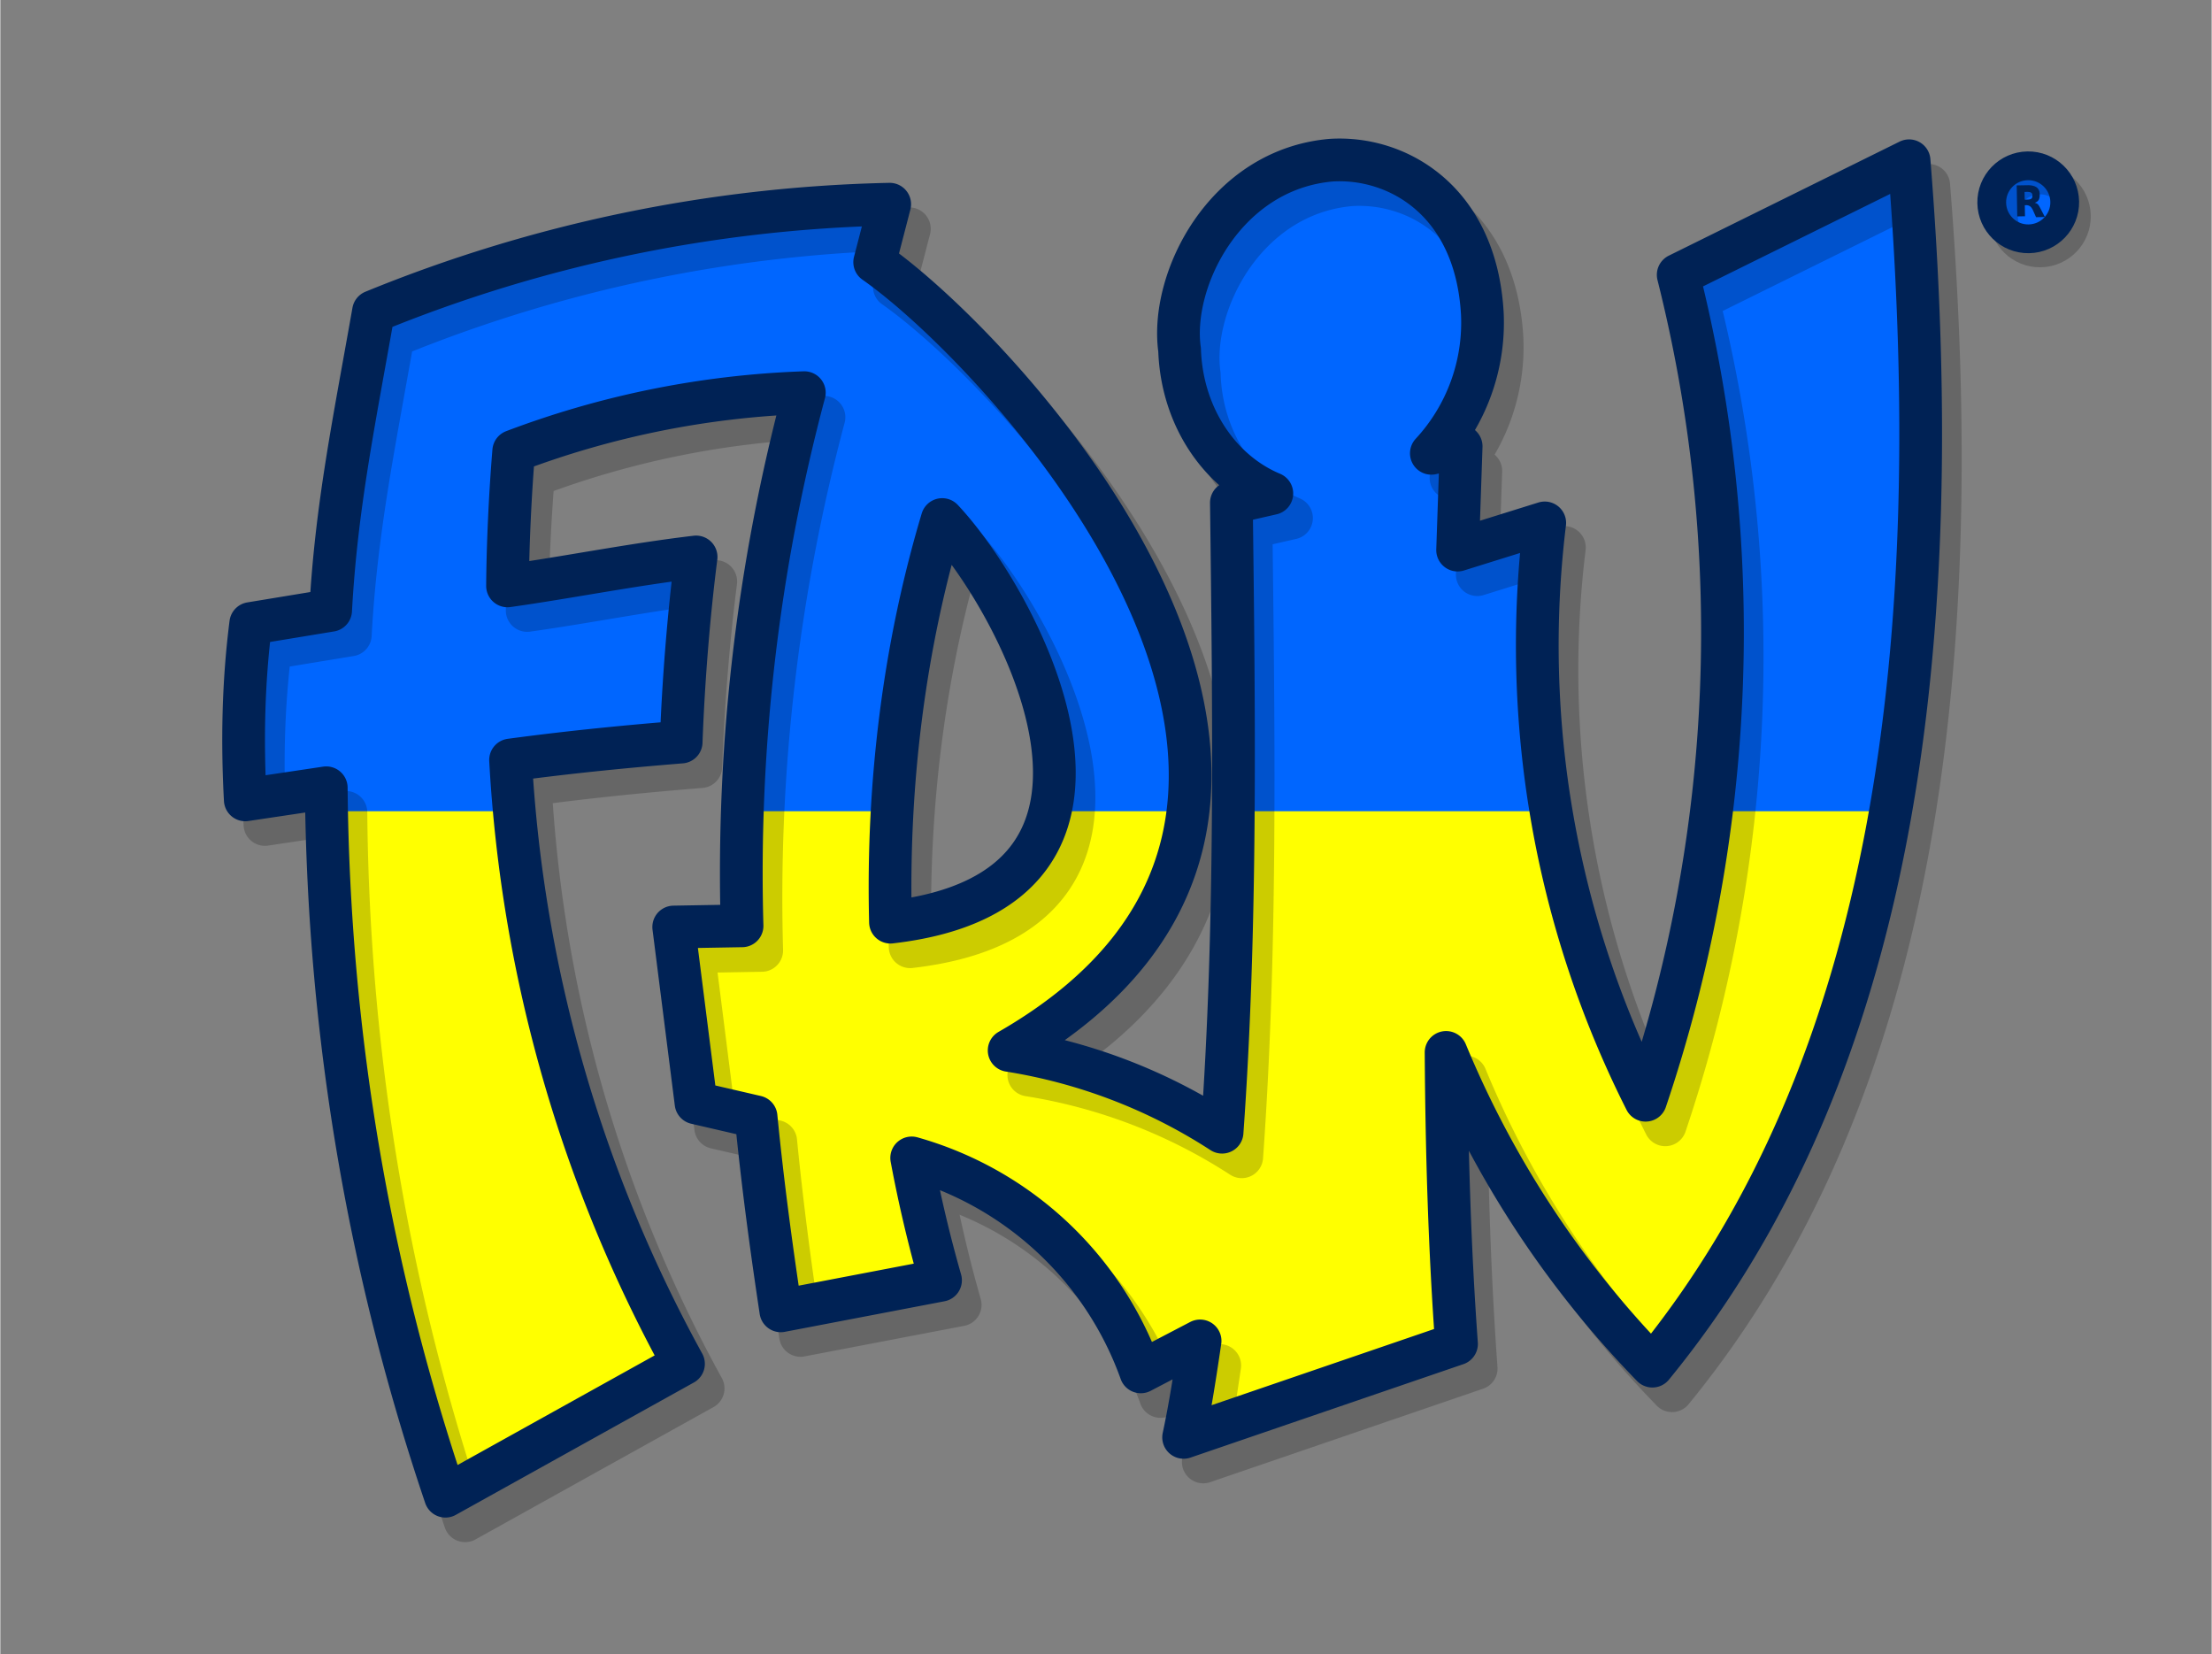 <svg xmlns="http://www.w3.org/2000/svg" id="svg28" width="900" height="673" version="1.1" viewBox="0 0 238.1 178.1"><rect x="0" y="0" width="238.1" height="178.1" fill="#808080" stroke="none"/><g id="g26" transform="rotate(-1 2648.495 2472.705) scale(1.15)"><path id="path11108" d="M825.336 62.217a19.97 19.97 0 0 0-19.969 19.97 19.97 19.97 0 0 0 19.969 19.97 19.97 19.97 0 0 0 19.969-19.97 19.97 19.97 0 0 0-19.97-19.97ZM544.193 65.05a54.88 54.88 0 0 0-2.535.1c-43.399 3.8-65.647 48.957-61.678 77.14.913 27.367 16.516 49.696 37.532 58.457l-16.451 3.766c1.082 86.911 2.156 173.388-3.79 256.076a223.376 223.376 0 0 0-86.64-33.262c169.982-97.721-.15-282.52-54.713-320.685l6.107-23.579A586.695 586.695 0 0 0 151.98 126.72c-7.909 44.907-15.131 79.37-17.437 121.572l-32.504 5.348c-3.059 23.959-3.51 47.872-2.225 71.756l32.948-4.92c.928 102.996 18.248 198.75 48.496 288.195l96.855-53.848a574.958 574.958 0 0 1-70.355-245.654c26.018-3.497 49.018-5.637 69.418-7.297.879-24.356 3.015-51.341 6.074-75.3-26.026 3.061-52.014 8.297-76.729 11.77.132-17.388 1.087-37.399 2.522-54.81a369.395 369.395 0 0 1 118.244-23.797 757.481 757.481 0 0 0-25.336 216.899l-27.808.486 9.072 71.559 24.44 5.658c2.642 26.902 6.138 52.921 10.07 78.932l64.982-12.436a543.228 543.228 0 0 1-11.736-49.78 139.066 139.066 0 0 1 93.23 87.042l24.121-12.592c-1.945 13.073-3.889 26.148-6.703 39.236l111.041-38.015c-2.863-39.504-3.986-79.037-4.242-118.586a404.598 404.598 0 0 0 83.941 127.627C772.371 433.619 792.365 259.41 776.81 65.393L682.865 111.8a595.384 595.384 0 0 1-13.263 335.783 410.685 410.685 0 0 1-41.045-234.865l-35.45 11.05 1.438-42.185-12.121 2.818a78.227 78.227 0 0 0 20.74-56.867c-2.519-44.566-32.646-62.903-58.97-62.484zM383.39 211.348c31 32.927 94.772 150.474-21.047 163.797-1.436-57.35 5.85-113.112 21.047-163.797z" style="fill:#ff0;stroke:none;stroke-width:17.383;stroke-linejoin:round" transform="scale(.23) rotate(1 10008.163 9335.952)"/><circle id="circle20" cx="164.827" cy="-8.204" r=".8" style="fill:none"/><path id="path826" d="M227.477-22.236a4.595 4.595 0 0 0-4.674 4.515 4.595 4.595 0 0 0 4.514 4.674 4.595 4.595 0 0 0 4.674-4.514 4.595 4.595 0 0 0-4.514-4.675zm-64.693-.477c-.196 0-.39.004-.584.013-10 .7-15.3 11-14.5 17.5.1 6.3 3.6 11.5 8.4 13.6l-3.8.8c-.048 9.679-.099 19.333-.328 28.874l29.75.52A94.49 94.49 0 0 1 181.6 11.6l-8.2 2.4.5-9.7-2.8.6a18 18 0 0 0 5-13c-.4-10.264-7.258-14.603-13.316-14.613zM216.3-21.7l-21.8 10.3a136.994 136.994 0 0 1 2.234 50.255l16.773.293c3.603-18.6 4.15-39.171 2.793-60.848zm-95.5 2.4a135 135 0 0 0-48.5 9.2c-2 10.3-3.8 18.2-4.5 27.9l-7.5 1.1c-.8 5.5-1 11-.8 16.5l7.6-1a222.79 222.79 0 0 0-.008 2.192l17.578.307c-.118-1.597-.21-3.196-.27-4.799 6-.7 11.3-1.1 16-1.4.3-5.6.9-11.8 1.7-17.3-6 .6-12 1.7-17.7 2.4.1-4 .4-8.6.8-12.6a85 85 0 0 1 27.3-5 174.298 174.298 0 0 0-6.486 39.072l14.024.244c.695-9.508 2.441-18.687 5.162-27.216 4.515 4.967 12.022 18.087 9.62 27.474l12.914.226c2.917-21.192-19.502-45.417-28.434-51.9z" style="fill:#06f;stroke:none;stroke-width:4;stroke-linejoin:round"/><circle id="circle4101" cx="228.455" cy="-16.278" r="3.417" style="fill:none;stroke:#000;stroke-width:2.693;stroke-opacity:.2"/><circle id="circle14" cx="227.386" cy="-17.617" r="3.417" style="fill:none;stroke:#025;stroke-width:2.693;stroke-opacity:1"/><g id="g18" style="line-height:1.25;fill:#025;fill-opacity:1" transform="matrix(1.036 0 0 1.036 7.738 .778)"><path id="path16" d="M212-18c.37-.015.409-.158.4-.4.01-.2-.157-.288-.4-.3h-.3v.7zm-.3.5v1h-.7v-2.8h1.1c.514.035.958.196.966.798.007.526-.143.691-.466.802.325.057.396.31.5.5l.4.8h-.8l-.3-.7c-.159-.299-.275-.358-.5-.4z" aria-label="R" font-size="99.3" font-weight="700" letter-spacing="0" style="font-weight:700;font-size:99.3px;font-family:sans-serif;-inkscape-font-specification:'sans-serif Bold';letter-spacing:0;word-spacing:0;fill:#025;fill-opacity:1" word-spacing="0"/></g><path id="path4099" d="M127 12.633c7 7.7 21.2 35-5.5 37.6-.1-13.2 1.8-26 5.5-37.6zm37-33c-10 .7-15.3 11-14.5 17.5.1 6.3 3.6 11.5 8.4 13.6l-3.8.8c-.1 20-.2 39.9-1.9 58.9a51.4 51.4 0 0 0-19.8-8c39.5-21.8 1.1-65-11.3-74l1.5-5.4a135 135 0 0 0-48.5 9.2c-2 10.3-3.8 18.2-4.5 27.9l-7.5 1.1c-.8 5.5-1 11-.8 16.5l7.6-1c-.2 23.7 3.4 45.8 10 66.5l22.5-12a132.3 132.3 0 0 1-15.2-56.8c6-.7 11.3-1.1 16-1.4.3-5.6.9-11.8 1.7-17.3-6 .6-12 1.7-17.7 2.4.1-4 .4-8.6.8-12.6a85 85 0 0 1 27.3-5 174.3 174.3 0 0 0-6.7 49.8h-6.4l1.8 16.5 5.6 1.4c.5 6.2 1.2 12.2 2 18.2l15-2.6a125.001 125.001 0 0 1-2.5-11.5 32 32 0 0 1 21.1 20.4l5.6-2.8c-.5 3-1 6-1.7 9l25.7-8.3c-.5-9.1-.6-18.2-.5-27.3a93.1 93.1 0 0 0 18.8 29.7c23.5-27.7 28.8-67.7 26-112.4l-21.8 10.3a137 137 0 0 1-4.4 77.2 94.5 94.5 0 0 1-8.5-54.2l-8.2 2.4.5-9.7-2.8.6a18 18 0 0 0 5-13c-.413-10.595-7.707-14.877-13.9-14.6z" style="fill:none;stroke:#000;stroke-width:4;stroke-linejoin:round;stroke-opacity:.2"/><path id="path24" d="M125.2 10.3c7 7.7 21.2 35-5.5 37.6-.1-13.2 1.8-26 5.5-37.6zm37-33c-10 .7-15.3 11-14.5 17.5.1 6.3 3.6 11.5 8.4 13.6l-3.8.8c-.1 20-.2 39.9-1.9 58.9a51.4 51.4 0 0 0-19.8-8c39.5-21.8 1.1-65-11.3-74l1.5-5.4a135 135 0 0 0-48.5 9.2c-2 10.3-3.8 18.2-4.5 27.9l-7.5 1.1c-.8 5.5-1 11-.8 16.5l7.6-1c-.2 23.7 3.4 45.8 10 66.5l22.5-12a132.3 132.3 0 0 1-15.2-56.8c6-.7 11.3-1.1 16-1.4.3-5.6.9-11.8 1.7-17.3-6 .6-12 1.7-17.7 2.4.1-4 .4-8.6.8-12.6a85 85 0 0 1 27.3-5 174.3 174.3 0 0 0-6.7 49.8h-6.4l1.8 16.5 5.6 1.4c.5 6.2 1.2 12.2 2 18.2l15-2.6a125.001 125.001 0 0 1-2.5-11.5 32 32 0 0 1 21.1 20.4l5.6-2.8c-.5 3-1 6-1.7 9l25.7-8.3c-.5-9.1-.6-18.2-.5-27.3a93.1 93.1 0 0 0 18.8 29.7c23.5-27.7 28.8-67.7 26-112.4l-21.8 10.3a137 137 0 0 1-4.4 77.2 94.5 94.5 0 0 1-8.5-54.2l-8.2 2.4.5-9.7-2.8.6a18 18 0 0 0 5-13c-.414-10.594-7.708-14.877-13.9-14.6z" style="fill:none;stroke:#025;stroke-width:4;stroke-linejoin:round"/></g></svg>